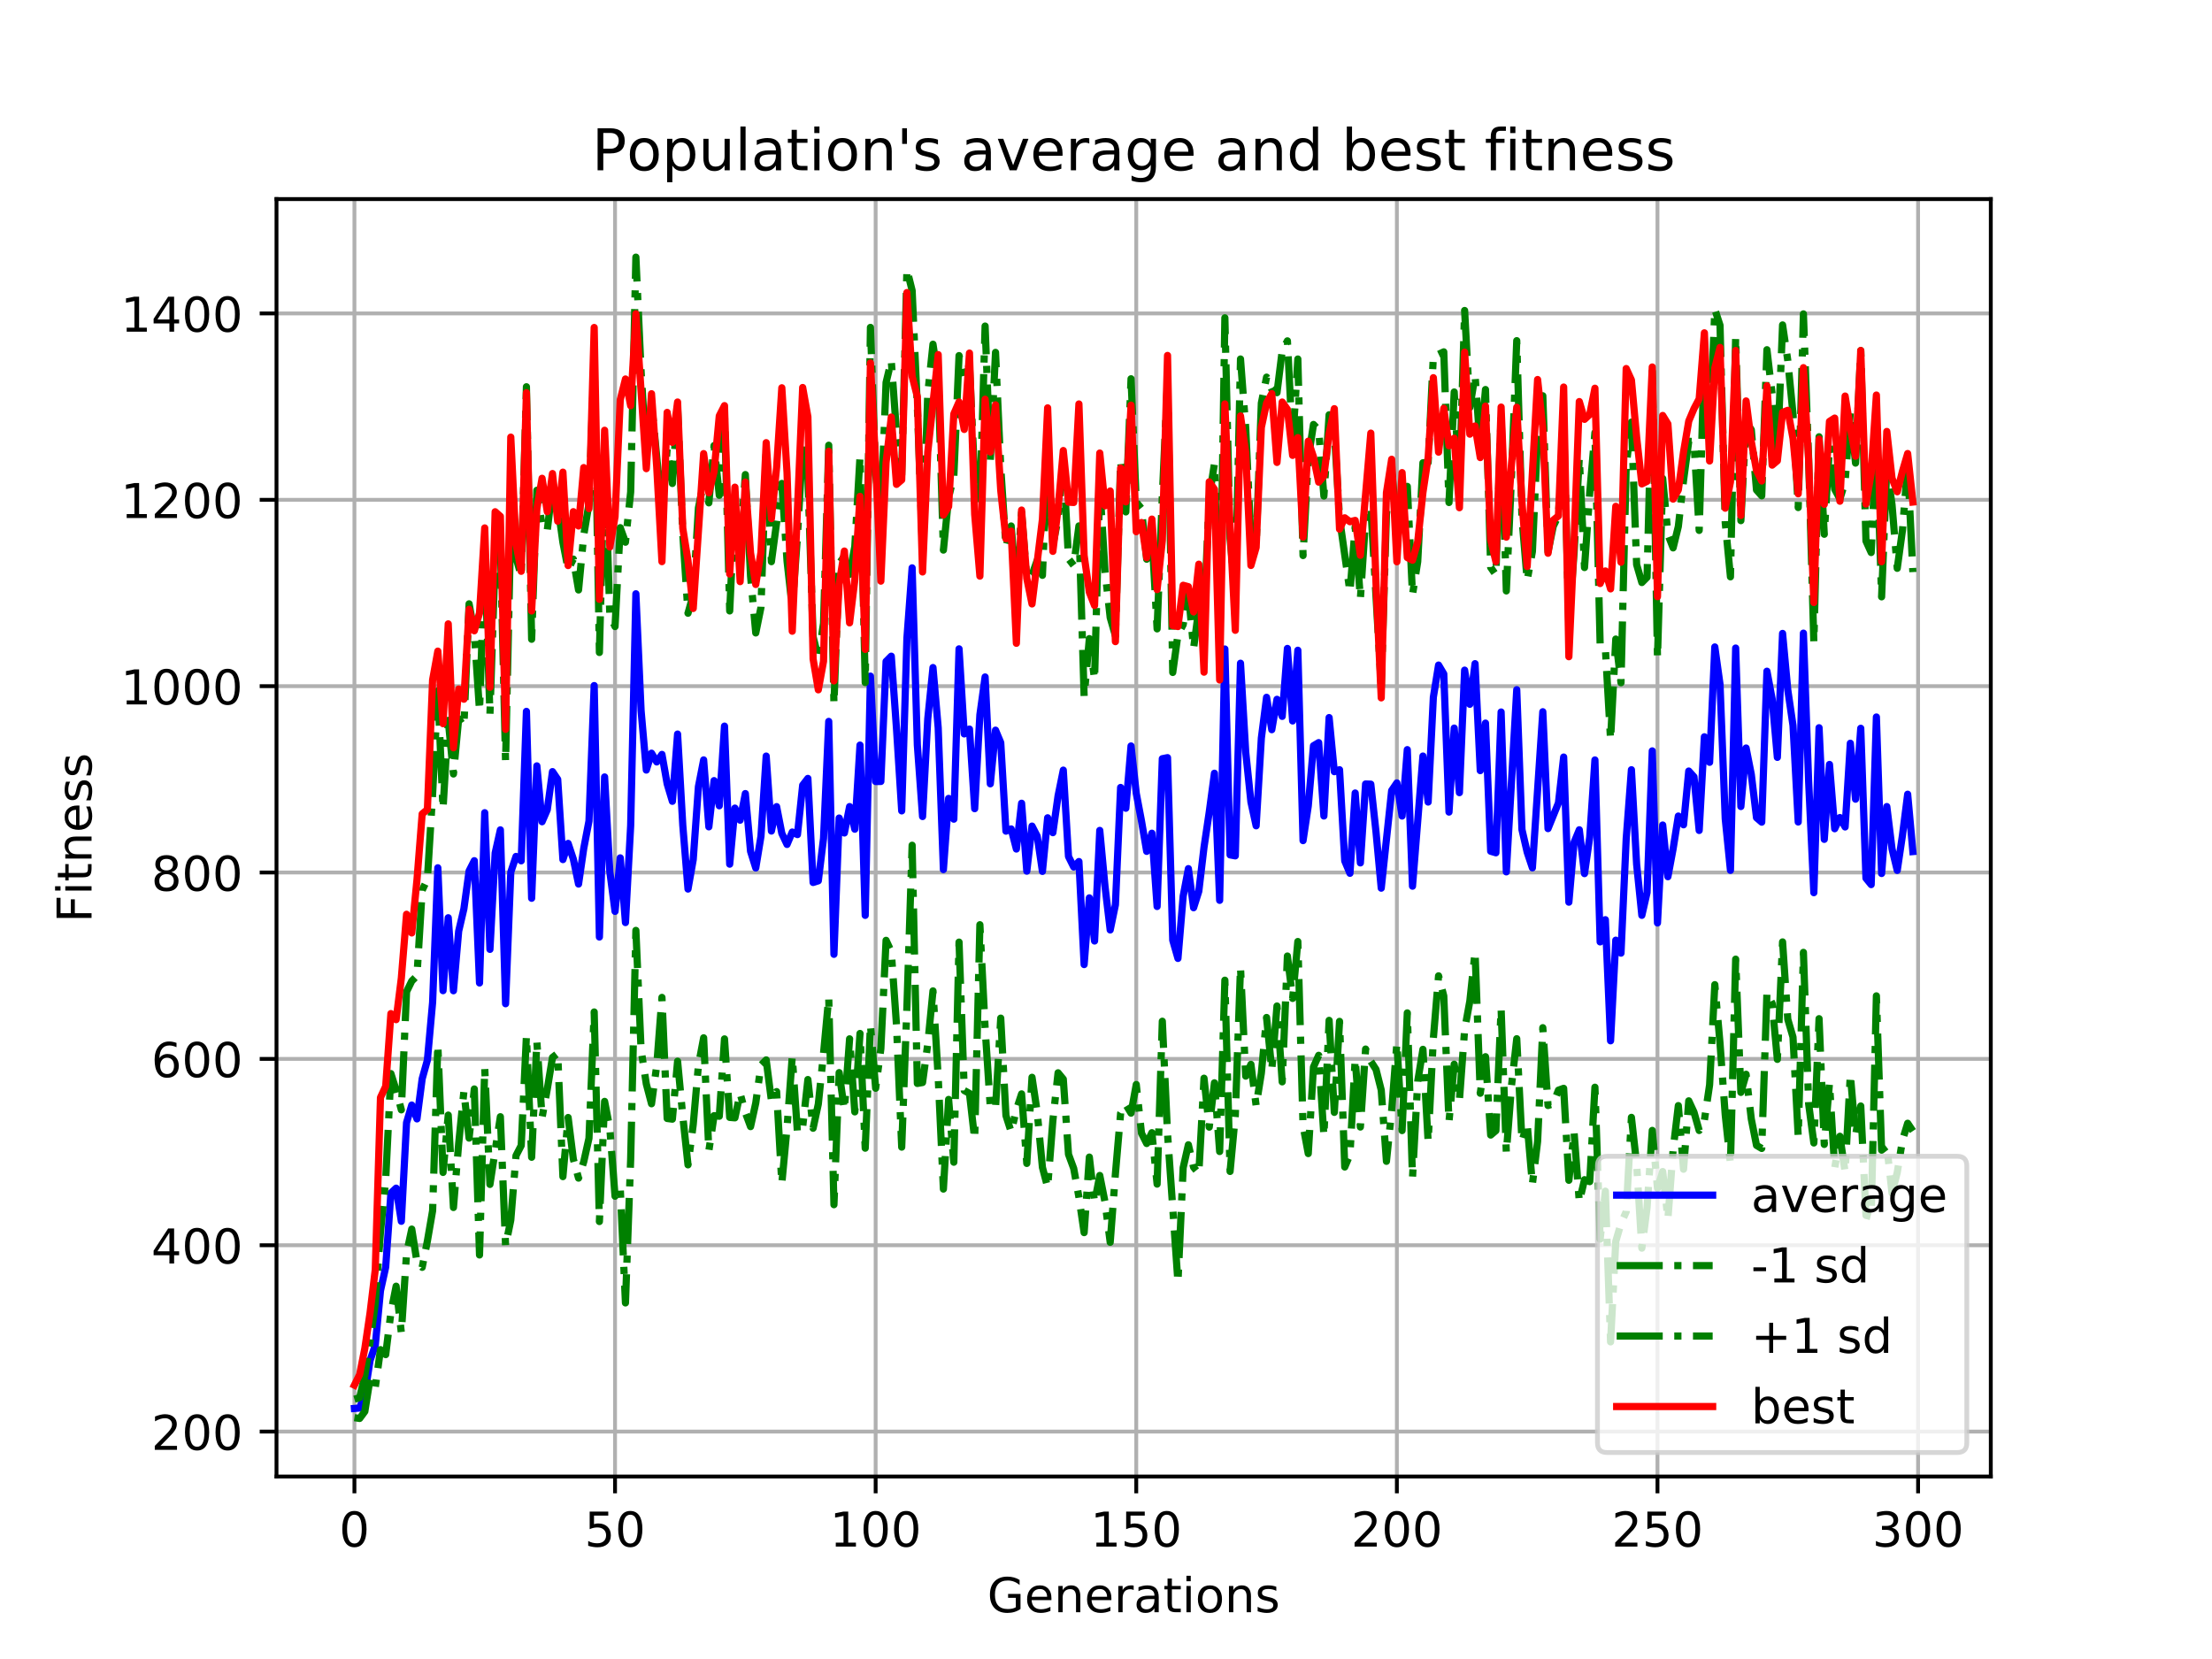 <?xml version="1.0" encoding="utf-8" standalone="no"?>
<!DOCTYPE svg PUBLIC "-//W3C//DTD SVG 1.1//EN"
  "http://www.w3.org/Graphics/SVG/1.1/DTD/svg11.dtd">
<!-- Created with matplotlib (https://matplotlib.org/) -->
<svg height="345.6pt" version="1.1" viewBox="0 0 460.8 345.6" width="460.8pt" xmlns="http://www.w3.org/2000/svg" xmlns:xlink="http://www.w3.org/1999/xlink">
 <defs>
  <style type="text/css">
*{stroke-linecap:butt;stroke-linejoin:round;}
  </style>
 </defs>
 <g id="figure_1">
  <g id="patch_1">
   <path d="M 0 345.6 
L 460.8 345.6 
L 460.8 0 
L 0 0 
z
" style="fill:#ffffff;"/>
  </g>
  <g id="axes_1">
   <g id="patch_2">
    <path d="M 57.6 307.584 
L 414.72 307.584 
L 414.72 41.472 
L 57.6 41.472 
z
" style="fill:#ffffff;"/>
   </g>
   <g id="matplotlib.axis_1">
    <g id="xtick_1">
     <g id="line2d_1">
      <path clip-path="url(#p5e07070b74)" d="M 73.833 307.584 
L 73.833 41.472 
" style="fill:none;stroke:#b0b0b0;stroke-linecap:square;stroke-width:0.8;"/>
     </g>
     <g id="line2d_2">
      <defs>
       <path d="M 0 0 
L 0 3.5 
" id="mab931403ab" style="stroke:#000000;stroke-width:0.8;"/>
      </defs>
      <g>
       <use style="stroke:#000000;stroke-width:0.8;" x="73.833" xlink:href="#mab931403ab" y="307.584"/>
      </g>
     </g>
     <g id="text_1">
      <!-- 0 -->
      <defs>
       <path d="M 31.781 66.406 
Q 24.172 66.406 20.328 58.906 
Q 16.5 51.422 16.5 36.375 
Q 16.5 21.391 20.328 13.891 
Q 24.172 6.391 31.781 6.391 
Q 39.453 6.391 43.281 13.891 
Q 47.125 21.391 47.125 36.375 
Q 47.125 51.422 43.281 58.906 
Q 39.453 66.406 31.781 66.406 
z
M 31.781 74.219 
Q 44.047 74.219 50.516 64.516 
Q 56.984 54.828 56.984 36.375 
Q 56.984 17.969 50.516 8.266 
Q 44.047 -1.422 31.781 -1.422 
Q 19.531 -1.422 13.062 8.266 
Q 6.594 17.969 6.594 36.375 
Q 6.594 54.828 13.062 64.516 
Q 19.531 74.219 31.781 74.219 
z
" id="DejaVuSans-48"/>
      </defs>
      <g transform="translate(70.651 322.182)scale(0.1 -0.1)">
       <use xlink:href="#DejaVuSans-48"/>
      </g>
     </g>
    </g>
    <g id="xtick_2">
     <g id="line2d_3">
      <path clip-path="url(#p5e07070b74)" d="M 128.123 307.584 
L 128.123 41.472 
" style="fill:none;stroke:#b0b0b0;stroke-linecap:square;stroke-width:0.8;"/>
     </g>
     <g id="line2d_4">
      <g>
       <use style="stroke:#000000;stroke-width:0.8;" x="128.123" xlink:href="#mab931403ab" y="307.584"/>
      </g>
     </g>
     <g id="text_2">
      <!-- 50 -->
      <defs>
       <path d="M 10.797 72.906 
L 49.516 72.906 
L 49.516 64.594 
L 19.828 64.594 
L 19.828 46.734 
Q 21.969 47.469 24.109 47.828 
Q 26.266 48.188 28.422 48.188 
Q 40.625 48.188 47.75 41.5 
Q 54.891 34.812 54.891 23.391 
Q 54.891 11.625 47.562 5.094 
Q 40.234 -1.422 26.906 -1.422 
Q 22.312 -1.422 17.547 -0.641 
Q 12.797 0.141 7.719 1.703 
L 7.719 11.625 
Q 12.109 9.234 16.797 8.062 
Q 21.484 6.891 26.703 6.891 
Q 35.156 6.891 40.078 11.328 
Q 45.016 15.766 45.016 23.391 
Q 45.016 31 40.078 35.438 
Q 35.156 39.891 26.703 39.891 
Q 22.75 39.891 18.812 39.016 
Q 14.891 38.141 10.797 36.281 
z
" id="DejaVuSans-53"/>
      </defs>
      <g transform="translate(121.76 322.182)scale(0.1 -0.1)">
       <use xlink:href="#DejaVuSans-53"/>
       <use x="63.623" xlink:href="#DejaVuSans-48"/>
      </g>
     </g>
    </g>
    <g id="xtick_3">
     <g id="line2d_5">
      <path clip-path="url(#p5e07070b74)" d="M 182.413 307.584 
L 182.413 41.472 
" style="fill:none;stroke:#b0b0b0;stroke-linecap:square;stroke-width:0.8;"/>
     </g>
     <g id="line2d_6">
      <g>
       <use style="stroke:#000000;stroke-width:0.8;" x="182.413" xlink:href="#mab931403ab" y="307.584"/>
      </g>
     </g>
     <g id="text_3">
      <!-- 100 -->
      <defs>
       <path d="M 12.406 8.297 
L 28.516 8.297 
L 28.516 63.922 
L 10.984 60.406 
L 10.984 69.391 
L 28.422 72.906 
L 38.281 72.906 
L 38.281 8.297 
L 54.391 8.297 
L 54.391 0 
L 12.406 0 
z
" id="DejaVuSans-49"/>
      </defs>
      <g transform="translate(172.869 322.182)scale(0.1 -0.1)">
       <use xlink:href="#DejaVuSans-49"/>
       <use x="63.623" xlink:href="#DejaVuSans-48"/>
       <use x="127.246" xlink:href="#DejaVuSans-48"/>
      </g>
     </g>
    </g>
    <g id="xtick_4">
     <g id="line2d_7">
      <path clip-path="url(#p5e07070b74)" d="M 236.703 307.584 
L 236.703 41.472 
" style="fill:none;stroke:#b0b0b0;stroke-linecap:square;stroke-width:0.8;"/>
     </g>
     <g id="line2d_8">
      <g>
       <use style="stroke:#000000;stroke-width:0.8;" x="236.703" xlink:href="#mab931403ab" y="307.584"/>
      </g>
     </g>
     <g id="text_4">
      <!-- 150 -->
      <g transform="translate(227.159 322.182)scale(0.1 -0.1)">
       <use xlink:href="#DejaVuSans-49"/>
       <use x="63.623" xlink:href="#DejaVuSans-53"/>
       <use x="127.246" xlink:href="#DejaVuSans-48"/>
      </g>
     </g>
    </g>
    <g id="xtick_5">
     <g id="line2d_9">
      <path clip-path="url(#p5e07070b74)" d="M 290.993 307.584 
L 290.993 41.472 
" style="fill:none;stroke:#b0b0b0;stroke-linecap:square;stroke-width:0.8;"/>
     </g>
     <g id="line2d_10">
      <g>
       <use style="stroke:#000000;stroke-width:0.8;" x="290.993" xlink:href="#mab931403ab" y="307.584"/>
      </g>
     </g>
     <g id="text_5">
      <!-- 200 -->
      <defs>
       <path d="M 19.188 8.297 
L 53.609 8.297 
L 53.609 0 
L 7.328 0 
L 7.328 8.297 
Q 12.938 14.109 22.625 23.891 
Q 32.328 33.688 34.812 36.531 
Q 39.547 41.844 41.422 45.531 
Q 43.312 49.219 43.312 52.781 
Q 43.312 58.594 39.234 62.25 
Q 35.156 65.922 28.609 65.922 
Q 23.969 65.922 18.812 64.312 
Q 13.672 62.703 7.812 59.422 
L 7.812 69.391 
Q 13.766 71.781 18.938 73 
Q 24.125 74.219 28.422 74.219 
Q 39.75 74.219 46.484 68.547 
Q 53.219 62.891 53.219 53.422 
Q 53.219 48.922 51.531 44.891 
Q 49.859 40.875 45.406 35.406 
Q 44.188 33.984 37.641 27.219 
Q 31.109 20.453 19.188 8.297 
z
" id="DejaVuSans-50"/>
      </defs>
      <g transform="translate(281.449 322.182)scale(0.1 -0.1)">
       <use xlink:href="#DejaVuSans-50"/>
       <use x="63.623" xlink:href="#DejaVuSans-48"/>
       <use x="127.246" xlink:href="#DejaVuSans-48"/>
      </g>
     </g>
    </g>
    <g id="xtick_6">
     <g id="line2d_11">
      <path clip-path="url(#p5e07070b74)" d="M 345.283 307.584 
L 345.283 41.472 
" style="fill:none;stroke:#b0b0b0;stroke-linecap:square;stroke-width:0.8;"/>
     </g>
     <g id="line2d_12">
      <g>
       <use style="stroke:#000000;stroke-width:0.8;" x="345.283" xlink:href="#mab931403ab" y="307.584"/>
      </g>
     </g>
     <g id="text_6">
      <!-- 250 -->
      <g transform="translate(335.739 322.182)scale(0.1 -0.1)">
       <use xlink:href="#DejaVuSans-50"/>
       <use x="63.623" xlink:href="#DejaVuSans-53"/>
       <use x="127.246" xlink:href="#DejaVuSans-48"/>
      </g>
     </g>
    </g>
    <g id="xtick_7">
     <g id="line2d_13">
      <path clip-path="url(#p5e07070b74)" d="M 399.573 307.584 
L 399.573 41.472 
" style="fill:none;stroke:#b0b0b0;stroke-linecap:square;stroke-width:0.8;"/>
     </g>
     <g id="line2d_14">
      <g>
       <use style="stroke:#000000;stroke-width:0.8;" x="399.573" xlink:href="#mab931403ab" y="307.584"/>
      </g>
     </g>
     <g id="text_7">
      <!-- 300 -->
      <defs>
       <path d="M 40.578 39.312 
Q 47.656 37.797 51.625 33 
Q 55.609 28.219 55.609 21.188 
Q 55.609 10.406 48.188 4.484 
Q 40.766 -1.422 27.094 -1.422 
Q 22.516 -1.422 17.656 -0.516 
Q 12.797 0.391 7.625 2.203 
L 7.625 11.719 
Q 11.719 9.328 16.594 8.109 
Q 21.484 6.891 26.812 6.891 
Q 36.078 6.891 40.938 10.547 
Q 45.797 14.203 45.797 21.188 
Q 45.797 27.641 41.281 31.266 
Q 36.766 34.906 28.719 34.906 
L 20.219 34.906 
L 20.219 43.016 
L 29.109 43.016 
Q 36.375 43.016 40.234 45.922 
Q 44.094 48.828 44.094 54.297 
Q 44.094 59.906 40.109 62.906 
Q 36.141 65.922 28.719 65.922 
Q 24.656 65.922 20.016 65.031 
Q 15.375 64.156 9.812 62.312 
L 9.812 71.094 
Q 15.438 72.656 20.344 73.438 
Q 25.25 74.219 29.594 74.219 
Q 40.828 74.219 47.359 69.109 
Q 53.906 64.016 53.906 55.328 
Q 53.906 49.266 50.438 45.094 
Q 46.969 40.922 40.578 39.312 
z
" id="DejaVuSans-51"/>
      </defs>
      <g transform="translate(390.029 322.182)scale(0.1 -0.1)">
       <use xlink:href="#DejaVuSans-51"/>
       <use x="63.623" xlink:href="#DejaVuSans-48"/>
       <use x="127.246" xlink:href="#DejaVuSans-48"/>
      </g>
     </g>
    </g>
    <g id="text_8">
     <!-- Generations -->
     <defs>
      <path d="M 59.516 10.406 
L 59.516 29.984 
L 43.406 29.984 
L 43.406 38.094 
L 69.281 38.094 
L 69.281 6.781 
Q 63.578 2.734 56.688 0.656 
Q 49.812 -1.422 42 -1.422 
Q 24.906 -1.422 15.25 8.562 
Q 5.609 18.562 5.609 36.375 
Q 5.609 54.25 15.25 64.234 
Q 24.906 74.219 42 74.219 
Q 49.125 74.219 55.547 72.453 
Q 61.969 70.703 67.391 67.281 
L 67.391 56.781 
Q 61.922 61.422 55.766 63.766 
Q 49.609 66.109 42.828 66.109 
Q 29.438 66.109 22.719 58.641 
Q 16.016 51.172 16.016 36.375 
Q 16.016 21.625 22.719 14.156 
Q 29.438 6.688 42.828 6.688 
Q 48.047 6.688 52.141 7.594 
Q 56.25 8.5 59.516 10.406 
z
" id="DejaVuSans-71"/>
      <path d="M 56.203 29.594 
L 56.203 25.203 
L 14.891 25.203 
Q 15.484 15.922 20.484 11.062 
Q 25.484 6.203 34.422 6.203 
Q 39.594 6.203 44.453 7.469 
Q 49.312 8.734 54.109 11.281 
L 54.109 2.781 
Q 49.266 0.734 44.188 -0.344 
Q 39.109 -1.422 33.891 -1.422 
Q 20.797 -1.422 13.156 6.188 
Q 5.516 13.812 5.516 26.812 
Q 5.516 40.234 12.766 48.109 
Q 20.016 56 32.328 56 
Q 43.359 56 49.781 48.891 
Q 56.203 41.797 56.203 29.594 
z
M 47.219 32.234 
Q 47.125 39.594 43.094 43.984 
Q 39.062 48.391 32.422 48.391 
Q 24.906 48.391 20.391 44.141 
Q 15.875 39.891 15.188 32.172 
z
" id="DejaVuSans-101"/>
      <path d="M 54.891 33.016 
L 54.891 0 
L 45.906 0 
L 45.906 32.719 
Q 45.906 40.484 42.875 44.328 
Q 39.844 48.188 33.797 48.188 
Q 26.516 48.188 22.312 43.547 
Q 18.109 38.922 18.109 30.906 
L 18.109 0 
L 9.078 0 
L 9.078 54.688 
L 18.109 54.688 
L 18.109 46.188 
Q 21.344 51.125 25.703 53.562 
Q 30.078 56 35.797 56 
Q 45.219 56 50.047 50.172 
Q 54.891 44.344 54.891 33.016 
z
" id="DejaVuSans-110"/>
      <path d="M 41.109 46.297 
Q 39.594 47.172 37.812 47.578 
Q 36.031 48 33.891 48 
Q 26.266 48 22.188 43.047 
Q 18.109 38.094 18.109 28.812 
L 18.109 0 
L 9.078 0 
L 9.078 54.688 
L 18.109 54.688 
L 18.109 46.188 
Q 20.953 51.172 25.484 53.578 
Q 30.031 56 36.531 56 
Q 37.453 56 38.578 55.875 
Q 39.703 55.766 41.062 55.516 
z
" id="DejaVuSans-114"/>
      <path d="M 34.281 27.484 
Q 23.391 27.484 19.188 25 
Q 14.984 22.516 14.984 16.5 
Q 14.984 11.719 18.141 8.906 
Q 21.297 6.109 26.703 6.109 
Q 34.188 6.109 38.703 11.406 
Q 43.219 16.703 43.219 25.484 
L 43.219 27.484 
z
M 52.203 31.203 
L 52.203 0 
L 43.219 0 
L 43.219 8.297 
Q 40.141 3.328 35.547 0.953 
Q 30.953 -1.422 24.312 -1.422 
Q 15.922 -1.422 10.953 3.297 
Q 6 8.016 6 15.922 
Q 6 25.141 12.172 29.828 
Q 18.359 34.516 30.609 34.516 
L 43.219 34.516 
L 43.219 35.406 
Q 43.219 41.609 39.141 45 
Q 35.062 48.391 27.688 48.391 
Q 23 48.391 18.547 47.266 
Q 14.109 46.141 10.016 43.891 
L 10.016 52.203 
Q 14.938 54.109 19.578 55.047 
Q 24.219 56 28.609 56 
Q 40.484 56 46.344 49.844 
Q 52.203 43.703 52.203 31.203 
z
" id="DejaVuSans-97"/>
      <path d="M 18.312 70.219 
L 18.312 54.688 
L 36.812 54.688 
L 36.812 47.703 
L 18.312 47.703 
L 18.312 18.016 
Q 18.312 11.328 20.141 9.422 
Q 21.969 7.516 27.594 7.516 
L 36.812 7.516 
L 36.812 0 
L 27.594 0 
Q 17.188 0 13.234 3.875 
Q 9.281 7.766 9.281 18.016 
L 9.281 47.703 
L 2.688 47.703 
L 2.688 54.688 
L 9.281 54.688 
L 9.281 70.219 
z
" id="DejaVuSans-116"/>
      <path d="M 9.422 54.688 
L 18.406 54.688 
L 18.406 0 
L 9.422 0 
z
M 9.422 75.984 
L 18.406 75.984 
L 18.406 64.594 
L 9.422 64.594 
z
" id="DejaVuSans-105"/>
      <path d="M 30.609 48.391 
Q 23.391 48.391 19.188 42.75 
Q 14.984 37.109 14.984 27.297 
Q 14.984 17.484 19.156 11.844 
Q 23.344 6.203 30.609 6.203 
Q 37.797 6.203 41.984 11.859 
Q 46.188 17.531 46.188 27.297 
Q 46.188 37.016 41.984 42.703 
Q 37.797 48.391 30.609 48.391 
z
M 30.609 56 
Q 42.328 56 49.016 48.375 
Q 55.719 40.766 55.719 27.297 
Q 55.719 13.875 49.016 6.219 
Q 42.328 -1.422 30.609 -1.422 
Q 18.844 -1.422 12.172 6.219 
Q 5.516 13.875 5.516 27.297 
Q 5.516 40.766 12.172 48.375 
Q 18.844 56 30.609 56 
z
" id="DejaVuSans-111"/>
      <path d="M 44.281 53.078 
L 44.281 44.578 
Q 40.484 46.531 36.375 47.5 
Q 32.281 48.484 27.875 48.484 
Q 21.188 48.484 17.844 46.438 
Q 14.5 44.391 14.5 40.281 
Q 14.5 37.156 16.891 35.375 
Q 19.281 33.594 26.516 31.984 
L 29.594 31.297 
Q 39.156 29.25 43.188 25.516 
Q 47.219 21.781 47.219 15.094 
Q 47.219 7.469 41.188 3.016 
Q 35.156 -1.422 24.609 -1.422 
Q 20.219 -1.422 15.453 -0.562 
Q 10.688 0.297 5.422 2 
L 5.422 11.281 
Q 10.406 8.688 15.234 7.391 
Q 20.062 6.109 24.812 6.109 
Q 31.156 6.109 34.562 8.281 
Q 37.984 10.453 37.984 14.406 
Q 37.984 18.062 35.516 20.016 
Q 33.062 21.969 24.703 23.781 
L 21.578 24.516 
Q 13.234 26.266 9.516 29.906 
Q 5.812 33.547 5.812 39.891 
Q 5.812 47.609 11.281 51.797 
Q 16.75 56 26.812 56 
Q 31.781 56 36.172 55.266 
Q 40.578 54.547 44.281 53.078 
z
" id="DejaVuSans-115"/>
     </defs>
     <g transform="translate(205.662 335.861)scale(0.1 -0.1)">
      <use xlink:href="#DejaVuSans-71"/>
      <use x="77.49" xlink:href="#DejaVuSans-101"/>
      <use x="139.014" xlink:href="#DejaVuSans-110"/>
      <use x="202.393" xlink:href="#DejaVuSans-101"/>
      <use x="263.916" xlink:href="#DejaVuSans-114"/>
      <use x="305.029" xlink:href="#DejaVuSans-97"/>
      <use x="366.309" xlink:href="#DejaVuSans-116"/>
      <use x="405.518" xlink:href="#DejaVuSans-105"/>
      <use x="433.301" xlink:href="#DejaVuSans-111"/>
      <use x="494.482" xlink:href="#DejaVuSans-110"/>
      <use x="557.861" xlink:href="#DejaVuSans-115"/>
     </g>
    </g>
   </g>
   <g id="matplotlib.axis_2">
    <g id="ytick_1">
     <g id="line2d_15">
      <path clip-path="url(#p5e07070b74)" d="M 57.6 298.228 
L 414.72 298.228 
" style="fill:none;stroke:#b0b0b0;stroke-linecap:square;stroke-width:0.8;"/>
     </g>
     <g id="line2d_16">
      <defs>
       <path d="M 0 0 
L -3.5 0 
" id="m9b8dad099f" style="stroke:#000000;stroke-width:0.8;"/>
      </defs>
      <g>
       <use style="stroke:#000000;stroke-width:0.8;" x="57.6" xlink:href="#m9b8dad099f" y="298.228"/>
      </g>
     </g>
     <g id="text_9">
      <!-- 200 -->
      <g transform="translate(31.512 302.027)scale(0.1 -0.1)">
       <use xlink:href="#DejaVuSans-50"/>
       <use x="63.623" xlink:href="#DejaVuSans-48"/>
       <use x="127.246" xlink:href="#DejaVuSans-48"/>
      </g>
     </g>
    </g>
    <g id="ytick_2">
     <g id="line2d_17">
      <path clip-path="url(#p5e07070b74)" d="M 57.6 259.406 
L 414.72 259.406 
" style="fill:none;stroke:#b0b0b0;stroke-linecap:square;stroke-width:0.8;"/>
     </g>
     <g id="line2d_18">
      <g>
       <use style="stroke:#000000;stroke-width:0.8;" x="57.6" xlink:href="#m9b8dad099f" y="259.406"/>
      </g>
     </g>
     <g id="text_10">
      <!-- 400 -->
      <defs>
       <path d="M 37.797 64.312 
L 12.891 25.391 
L 37.797 25.391 
z
M 35.203 72.906 
L 47.609 72.906 
L 47.609 25.391 
L 58.016 25.391 
L 58.016 17.188 
L 47.609 17.188 
L 47.609 0 
L 37.797 0 
L 37.797 17.188 
L 4.891 17.188 
L 4.891 26.703 
z
" id="DejaVuSans-52"/>
      </defs>
      <g transform="translate(31.512 263.205)scale(0.1 -0.1)">
       <use xlink:href="#DejaVuSans-52"/>
       <use x="63.623" xlink:href="#DejaVuSans-48"/>
       <use x="127.246" xlink:href="#DejaVuSans-48"/>
      </g>
     </g>
    </g>
    <g id="ytick_3">
     <g id="line2d_19">
      <path clip-path="url(#p5e07070b74)" d="M 57.6 220.584 
L 414.72 220.584 
" style="fill:none;stroke:#b0b0b0;stroke-linecap:square;stroke-width:0.8;"/>
     </g>
     <g id="line2d_20">
      <g>
       <use style="stroke:#000000;stroke-width:0.8;" x="57.6" xlink:href="#m9b8dad099f" y="220.584"/>
      </g>
     </g>
     <g id="text_11">
      <!-- 600 -->
      <defs>
       <path d="M 33.016 40.375 
Q 26.375 40.375 22.484 35.828 
Q 18.609 31.297 18.609 23.391 
Q 18.609 15.531 22.484 10.953 
Q 26.375 6.391 33.016 6.391 
Q 39.656 6.391 43.531 10.953 
Q 47.406 15.531 47.406 23.391 
Q 47.406 31.297 43.531 35.828 
Q 39.656 40.375 33.016 40.375 
z
M 52.594 71.297 
L 52.594 62.312 
Q 48.875 64.062 45.094 64.984 
Q 41.312 65.922 37.594 65.922 
Q 27.828 65.922 22.672 59.328 
Q 17.531 52.734 16.797 39.406 
Q 19.672 43.656 24.016 45.922 
Q 28.375 48.188 33.594 48.188 
Q 44.578 48.188 50.953 41.516 
Q 57.328 34.859 57.328 23.391 
Q 57.328 12.156 50.688 5.359 
Q 44.047 -1.422 33.016 -1.422 
Q 20.359 -1.422 13.672 8.266 
Q 6.984 17.969 6.984 36.375 
Q 6.984 53.656 15.188 63.938 
Q 23.391 74.219 37.203 74.219 
Q 40.922 74.219 44.703 73.484 
Q 48.484 72.75 52.594 71.297 
z
" id="DejaVuSans-54"/>
      </defs>
      <g transform="translate(31.512 224.383)scale(0.1 -0.1)">
       <use xlink:href="#DejaVuSans-54"/>
       <use x="63.623" xlink:href="#DejaVuSans-48"/>
       <use x="127.246" xlink:href="#DejaVuSans-48"/>
      </g>
     </g>
    </g>
    <g id="ytick_4">
     <g id="line2d_21">
      <path clip-path="url(#p5e07070b74)" d="M 57.6 181.762 
L 414.72 181.762 
" style="fill:none;stroke:#b0b0b0;stroke-linecap:square;stroke-width:0.8;"/>
     </g>
     <g id="line2d_22">
      <g>
       <use style="stroke:#000000;stroke-width:0.8;" x="57.6" xlink:href="#m9b8dad099f" y="181.762"/>
      </g>
     </g>
     <g id="text_12">
      <!-- 800 -->
      <defs>
       <path d="M 31.781 34.625 
Q 24.75 34.625 20.719 30.859 
Q 16.703 27.094 16.703 20.516 
Q 16.703 13.922 20.719 10.156 
Q 24.75 6.391 31.781 6.391 
Q 38.812 6.391 42.859 10.172 
Q 46.922 13.969 46.922 20.516 
Q 46.922 27.094 42.891 30.859 
Q 38.875 34.625 31.781 34.625 
z
M 21.922 38.812 
Q 15.578 40.375 12.031 44.719 
Q 8.5 49.078 8.5 55.328 
Q 8.5 64.062 14.719 69.141 
Q 20.953 74.219 31.781 74.219 
Q 42.672 74.219 48.875 69.141 
Q 55.078 64.062 55.078 55.328 
Q 55.078 49.078 51.531 44.719 
Q 48 40.375 41.703 38.812 
Q 48.828 37.156 52.797 32.312 
Q 56.781 27.484 56.781 20.516 
Q 56.781 9.906 50.312 4.234 
Q 43.844 -1.422 31.781 -1.422 
Q 19.734 -1.422 13.25 4.234 
Q 6.781 9.906 6.781 20.516 
Q 6.781 27.484 10.781 32.312 
Q 14.797 37.156 21.922 38.812 
z
M 18.312 54.391 
Q 18.312 48.734 21.844 45.562 
Q 25.391 42.391 31.781 42.391 
Q 38.141 42.391 41.719 45.562 
Q 45.312 48.734 45.312 54.391 
Q 45.312 60.062 41.719 63.234 
Q 38.141 66.406 31.781 66.406 
Q 25.391 66.406 21.844 63.234 
Q 18.312 60.062 18.312 54.391 
z
" id="DejaVuSans-56"/>
      </defs>
      <g transform="translate(31.512 185.561)scale(0.1 -0.1)">
       <use xlink:href="#DejaVuSans-56"/>
       <use x="63.623" xlink:href="#DejaVuSans-48"/>
       <use x="127.246" xlink:href="#DejaVuSans-48"/>
      </g>
     </g>
    </g>
    <g id="ytick_5">
     <g id="line2d_23">
      <path clip-path="url(#p5e07070b74)" d="M 57.6 142.94 
L 414.72 142.94 
" style="fill:none;stroke:#b0b0b0;stroke-linecap:square;stroke-width:0.8;"/>
     </g>
     <g id="line2d_24">
      <g>
       <use style="stroke:#000000;stroke-width:0.8;" x="57.6" xlink:href="#m9b8dad099f" y="142.94"/>
      </g>
     </g>
     <g id="text_13">
      <!-- 1000 -->
      <g transform="translate(25.15 146.739)scale(0.1 -0.1)">
       <use xlink:href="#DejaVuSans-49"/>
       <use x="63.623" xlink:href="#DejaVuSans-48"/>
       <use x="127.246" xlink:href="#DejaVuSans-48"/>
       <use x="190.869" xlink:href="#DejaVuSans-48"/>
      </g>
     </g>
    </g>
    <g id="ytick_6">
     <g id="line2d_25">
      <path clip-path="url(#p5e07070b74)" d="M 57.6 104.118 
L 414.72 104.118 
" style="fill:none;stroke:#b0b0b0;stroke-linecap:square;stroke-width:0.8;"/>
     </g>
     <g id="line2d_26">
      <g>
       <use style="stroke:#000000;stroke-width:0.8;" x="57.6" xlink:href="#m9b8dad099f" y="104.118"/>
      </g>
     </g>
     <g id="text_14">
      <!-- 1200 -->
      <g transform="translate(25.15 107.917)scale(0.1 -0.1)">
       <use xlink:href="#DejaVuSans-49"/>
       <use x="63.623" xlink:href="#DejaVuSans-50"/>
       <use x="127.246" xlink:href="#DejaVuSans-48"/>
       <use x="190.869" xlink:href="#DejaVuSans-48"/>
      </g>
     </g>
    </g>
    <g id="ytick_7">
     <g id="line2d_27">
      <path clip-path="url(#p5e07070b74)" d="M 57.6 65.296 
L 414.72 65.296 
" style="fill:none;stroke:#b0b0b0;stroke-linecap:square;stroke-width:0.8;"/>
     </g>
     <g id="line2d_28">
      <g>
       <use style="stroke:#000000;stroke-width:0.8;" x="57.6" xlink:href="#m9b8dad099f" y="65.296"/>
      </g>
     </g>
     <g id="text_15">
      <!-- 1400 -->
      <g transform="translate(25.15 69.095)scale(0.1 -0.1)">
       <use xlink:href="#DejaVuSans-49"/>
       <use x="63.623" xlink:href="#DejaVuSans-52"/>
       <use x="127.246" xlink:href="#DejaVuSans-48"/>
       <use x="190.869" xlink:href="#DejaVuSans-48"/>
      </g>
     </g>
    </g>
    <g id="text_16">
     <!-- Fitness -->
     <defs>
      <path d="M 9.812 72.906 
L 51.703 72.906 
L 51.703 64.594 
L 19.672 64.594 
L 19.672 43.109 
L 48.578 43.109 
L 48.578 34.812 
L 19.672 34.812 
L 19.672 0 
L 9.812 0 
z
" id="DejaVuSans-70"/>
     </defs>
     <g transform="translate(19.07 192.202)rotate(-90)scale(0.1 -0.1)">
      <use xlink:href="#DejaVuSans-70"/>
      <use x="57.41" xlink:href="#DejaVuSans-105"/>
      <use x="85.193" xlink:href="#DejaVuSans-116"/>
      <use x="124.402" xlink:href="#DejaVuSans-110"/>
      <use x="187.781" xlink:href="#DejaVuSans-101"/>
      <use x="249.305" xlink:href="#DejaVuSans-115"/>
      <use x="301.404" xlink:href="#DejaVuSans-115"/>
     </g>
    </g>
   </g>
   <g id="line2d_29">
    <path clip-path="url(#p5e07070b74)" d="M 73.833 293.406 
L 74.919 293.321 
L 76.004 290.29 
L 77.09 283.416 
L 78.176 280.262 
L 79.262 268.887 
L 80.348 263.964 
L 81.433 248.538 
L 82.519 247.518 
L 83.605 254.417 
L 84.691 233.866 
L 85.777 230.205 
L 86.862 233.084 
L 87.948 224.727 
L 89.034 220.834 
L 90.12 208.801 
L 91.206 180.776 
L 92.291 206.373 
L 93.377 191.183 
L 94.463 206.39 
L 95.549 193.99 
L 96.635 189.337 
L 97.72 181.438 
L 98.806 179.297 
L 99.892 204.771 
L 100.978 169.305 
L 102.064 197.769 
L 103.149 177.696 
L 104.235 172.877 
L 105.321 209.097 
L 106.407 181.672 
L 107.493 178.411 
L 108.578 179.326 
L 109.664 148.194 
L 110.75 187.124 
L 111.836 159.546 
L 112.922 171.183 
L 114.007 168.682 
L 115.093 160.742 
L 116.179 162.354 
L 117.265 179.064 
L 118.351 175.696 
L 119.436 178.967 
L 120.522 184.163 
L 121.608 176.72 
L 122.694 171.035 
L 123.78 142.816 
L 124.865 195.196 
L 125.951 161.853 
L 127.037 181.579 
L 128.123 189.858 
L 129.209 178.71 
L 130.294 192.186 
L 131.38 171.978 
L 132.466 123.694 
L 133.552 148.059 
L 134.638 160.417 
L 135.723 156.9 
L 136.809 158.724 
L 137.895 157.158 
L 138.981 163.292 
L 140.067 166.926 
L 141.152 152.92 
L 142.238 171.936 
L 143.324 185.203 
L 144.41 179.075 
L 145.496 163.861 
L 146.581 158.303 
L 147.667 172.245 
L 148.753 162.62 
L 149.839 167.856 
L 150.925 151.265 
L 152.01 180.019 
L 153.096 168.344 
L 154.182 170.857 
L 155.268 165.316 
L 156.354 177.343 
L 157.439 180.813 
L 158.525 174.198 
L 159.611 157.508 
L 160.697 173.122 
L 161.783 168.038 
L 162.868 173.61 
L 163.954 175.911 
L 165.04 173.33 
L 166.126 173.86 
L 167.212 163.568 
L 168.297 162.161 
L 169.383 183.836 
L 170.469 183.488 
L 171.555 174.658 
L 172.641 150.281 
L 173.726 198.802 
L 174.812 170.413 
L 175.898 173.523 
L 176.984 168.027 
L 178.07 172.735 
L 179.155 155.216 
L 180.241 190.686 
L 181.327 140.848 
L 182.413 162.807 
L 183.499 162.791 
L 184.584 137.788 
L 185.67 136.697 
L 186.756 151.769 
L 187.842 168.921 
L 188.928 132.949 
L 190.013 118.299 
L 191.099 155.194 
L 192.185 170.097 
L 193.271 149.745 
L 194.357 139.065 
L 195.442 151.594 
L 196.528 181.148 
L 197.614 166.325 
L 198.7 170.648 
L 199.786 135.17 
L 200.871 152.886 
L 201.957 151.883 
L 203.043 168.463 
L 204.129 148.912 
L 205.215 141.024 
L 206.3 163.282 
L 207.386 152.108 
L 208.472 154.703 
L 209.558 173.144 
L 210.644 172.681 
L 211.729 176.868 
L 212.815 167.33 
L 213.901 181.476 
L 214.987 172.094 
L 216.073 174.206 
L 217.158 181.524 
L 218.244 170.363 
L 219.33 173.459 
L 220.416 165.783 
L 221.502 160.433 
L 222.587 178.421 
L 223.673 180.612 
L 224.759 179.474 
L 225.845 200.936 
L 226.931 187.042 
L 228.016 196.027 
L 229.102 172.991 
L 230.188 184.61 
L 231.274 193.727 
L 232.36 188.487 
L 233.445 164.044 
L 234.531 168.369 
L 235.617 155.397 
L 236.703 165.263 
L 237.789 170.997 
L 238.875 177.353 
L 239.96 173.573 
L 241.046 188.836 
L 242.132 158.054 
L 243.218 157.834 
L 244.304 195.865 
L 245.389 199.654 
L 246.475 186.692 
L 247.561 180.954 
L 248.647 189.097 
L 249.733 185.661 
L 250.818 176.495 
L 251.904 169.185 
L 252.99 161.082 
L 254.076 187.556 
L 255.162 135.2 
L 256.247 178.087 
L 257.333 178.291 
L 258.419 138.162 
L 259.505 156.66 
L 260.591 167.07 
L 261.676 172.029 
L 262.762 153.764 
L 263.848 145.264 
L 264.934 152.007 
L 266.02 145.683 
L 267.105 149.235 
L 268.191 135.083 
L 269.277 150.186 
L 270.363 135.463 
L 271.449 175.115 
L 272.534 167.911 
L 273.62 155.353 
L 274.706 154.702 
L 275.792 169.988 
L 276.878 149.485 
L 277.963 160.75 
L 279.049 160.349 
L 280.135 179.348 
L 281.221 181.926 
L 282.307 165.199 
L 283.392 179.758 
L 284.478 163.32 
L 285.564 163.356 
L 286.65 173.34 
L 287.736 185.02 
L 289.907 164.695 
L 290.993 163.097 
L 292.079 169.992 
L 293.165 156.166 
L 294.25 184.608 
L 296.422 157.5 
L 297.508 167.078 
L 298.594 145.233 
L 299.679 138.547 
L 300.765 140.387 
L 301.851 169.168 
L 302.937 151.677 
L 304.023 165.125 
L 305.108 139.604 
L 306.194 146.716 
L 307.28 138.254 
L 308.366 160.534 
L 309.452 150.638 
L 310.537 177.327 
L 311.623 177.65 
L 312.709 148.324 
L 313.795 181.623 
L 315.966 143.675 
L 317.052 172.815 
L 318.138 177.533 
L 319.224 180.788 
L 321.395 148.268 
L 322.481 172.612 
L 324.653 167.253 
L 325.739 157.709 
L 326.824 187.939 
L 327.91 175.488 
L 328.996 172.859 
L 330.082 181.99 
L 331.168 174.414 
L 332.253 158.314 
L 333.339 196.212 
L 334.425 191.592 
L 335.511 216.818 
L 336.597 195.858 
L 337.682 198.555 
L 338.768 174.729 
L 339.854 160.351 
L 340.94 180.047 
L 342.026 190.682 
L 343.111 185.927 
L 344.197 156.427 
L 345.283 192.269 
L 346.369 171.867 
L 347.455 182.634 
L 348.54 176.819 
L 349.626 169.999 
L 350.712 171.819 
L 351.798 160.625 
L 352.884 161.83 
L 353.969 172.997 
L 355.055 153.488 
L 356.141 158.802 
L 357.227 134.771 
L 358.313 142.572 
L 359.398 170.568 
L 360.484 181.309 
L 361.57 135.001 
L 362.656 168.013 
L 363.742 155.827 
L 364.827 161.321 
L 365.913 170.336 
L 366.999 171.268 
L 368.085 139.827 
L 369.171 145.609 
L 370.256 157.773 
L 371.342 131.954 
L 372.428 143.708 
L 373.514 151.133 
L 374.6 171.235 
L 375.685 131.896 
L 376.771 162.782 
L 377.857 185.961 
L 378.943 151.6 
L 380.029 174.85 
L 381.114 159.25 
L 382.2 172.637 
L 383.286 170.313 
L 384.372 172.267 
L 385.458 154.833 
L 386.543 166.48 
L 387.629 151.714 
L 388.715 182.941 
L 389.801 184.278 
L 390.887 149.364 
L 391.972 181.963 
L 393.058 168.025 
L 394.144 176.848 
L 395.23 181.32 
L 396.316 173.998 
L 397.401 165.452 
L 398.487 177.397 
L 398.487 177.397 
" style="fill:none;stroke:#0000ff;stroke-linecap:square;stroke-width:1.5;"/>
   </g>
   <g id="line2d_30">
    <path clip-path="url(#p5e07070b74)" d="M 73.833 295.329 
L 74.919 295.488 
L 76.004 294.025 
L 77.09 287.256 
L 78.176 289.017 
L 79.262 281.159 
L 80.348 282.192 
L 81.433 273.427 
L 82.519 267.939 
L 83.605 277.636 
L 84.691 261.138 
L 85.777 256.044 
L 86.862 262.881 
L 87.948 264.007 
L 89.034 258.519 
L 90.12 252.21 
L 91.206 217.637 
L 92.291 244.236 
L 93.377 232.294 
L 94.463 251.545 
L 95.549 238.253 
L 96.635 227.38 
L 97.72 237.088 
L 98.806 226.852 
L 99.892 261.436 
L 100.978 222.524 
L 102.064 246.733 
L 104.235 232.632 
L 105.321 259.501 
L 106.407 254.161 
L 107.493 240.736 
L 108.578 238.632 
L 109.664 215.818 
L 110.75 241.077 
L 111.836 216.956 
L 112.922 232.807 
L 114.007 226.875 
L 115.093 220.286 
L 116.179 219.447 
L 117.265 245.11 
L 118.351 232.796 
L 119.436 241.464 
L 120.522 245.425 
L 121.608 241.989 
L 122.694 237.121 
L 123.78 210.815 
L 124.865 254.467 
L 125.951 229.44 
L 127.037 235.055 
L 128.123 249.194 
L 129.209 247.496 
L 130.294 271.421 
L 131.38 241.48 
L 132.466 193.82 
L 133.552 218.7 
L 134.638 225.812 
L 135.723 229.936 
L 136.809 221.966 
L 137.895 207.78 
L 138.981 232.996 
L 140.067 233.139 
L 141.152 221.074 
L 142.238 232.546 
L 143.324 242.659 
L 144.41 234.272 
L 145.496 221.919 
L 146.581 216.196 
L 147.667 239.737 
L 148.753 232.413 
L 149.839 232.532 
L 150.925 216.421 
L 152.01 232.774 
L 153.096 232.867 
L 154.182 227.78 
L 155.268 231.77 
L 156.354 234.696 
L 157.439 229.772 
L 158.525 221.888 
L 159.611 220.797 
L 160.697 229.239 
L 161.783 227.402 
L 162.868 246.511 
L 163.954 234.944 
L 165.04 220.066 
L 166.126 235.98 
L 167.212 234.764 
L 168.297 224.887 
L 169.383 235.033 
L 170.469 230.006 
L 171.555 219.462 
L 172.641 207.811 
L 173.726 250.96 
L 174.812 223.446 
L 175.898 231.173 
L 176.984 216.408 
L 178.07 231.624 
L 179.155 215.291 
L 180.241 239.187 
L 181.327 213.494 
L 182.413 226.702 
L 183.499 218.475 
L 184.584 195.89 
L 185.67 198.232 
L 186.756 213.492 
L 187.842 238.968 
L 188.928 209.748 
L 190.013 176.08 
L 191.099 225.699 
L 192.185 225.507 
L 193.271 217.483 
L 194.357 206.421 
L 195.442 224.386 
L 196.528 247.704 
L 197.614 229.032 
L 198.7 242.109 
L 199.786 196.262 
L 200.871 227.179 
L 201.957 227.777 
L 203.043 237.319 
L 204.129 192.637 
L 205.215 214.12 
L 206.3 230.681 
L 207.386 230.808 
L 208.472 212.094 
L 209.558 232.388 
L 210.644 235.789 
L 211.729 231.194 
L 212.815 227.874 
L 213.901 242.361 
L 214.987 224.422 
L 216.073 231.698 
L 217.158 243.197 
L 218.244 247.333 
L 219.33 233.419 
L 220.416 223.482 
L 221.502 224.801 
L 222.587 240.459 
L 223.673 243.411 
L 224.759 249.389 
L 225.845 256.778 
L 226.931 241.044 
L 228.016 250.506 
L 229.102 244.871 
L 230.188 250.356 
L 231.274 258.794 
L 232.36 244.539 
L 233.445 231.915 
L 234.531 230.098 
L 235.617 231.888 
L 236.703 225.92 
L 237.789 236.058 
L 238.875 238.214 
L 239.96 235.96 
L 241.046 246.668 
L 242.132 212.741 
L 243.218 236.156 
L 245.389 267.126 
L 246.475 243.252 
L 247.561 238.478 
L 248.647 243.151 
L 249.733 244.492 
L 250.818 224.613 
L 251.904 234.802 
L 252.99 225.572 
L 254.076 239.882 
L 255.162 204.195 
L 256.247 244.03 
L 257.333 232.416 
L 258.419 201.538 
L 259.505 224.179 
L 260.591 221.721 
L 261.676 230.33 
L 262.762 223.559 
L 263.848 211.961 
L 264.934 222.909 
L 266.02 209.568 
L 267.105 225.369 
L 268.191 199.158 
L 269.277 207.991 
L 270.363 196.135 
L 271.449 234.503 
L 272.534 240.311 
L 273.62 222.28 
L 274.706 219.841 
L 275.792 236.638 
L 276.878 212.56 
L 277.963 231.725 
L 279.049 212.772 
L 280.135 243.107 
L 281.221 240.549 
L 282.307 220.664 
L 283.392 234.78 
L 284.478 218.539 
L 285.564 221.102 
L 286.65 222.788 
L 287.736 227.083 
L 288.821 241.923 
L 289.907 231.315 
L 290.993 217.34 
L 292.079 235.519 
L 293.165 211.004 
L 294.25 245.332 
L 295.336 225.284 
L 296.422 218.595 
L 297.508 237.804 
L 298.594 216.305 
L 299.679 203.285 
L 300.765 207.475 
L 301.851 233.655 
L 302.937 221.697 
L 304.023 229.22 
L 305.108 214.527 
L 306.194 208.547 
L 307.28 198.321 
L 308.366 227.745 
L 309.452 220.129 
L 310.537 236.454 
L 311.623 235.531 
L 312.709 210.141 
L 313.795 240.148 
L 314.881 226.099 
L 315.966 216.384 
L 317.052 237.725 
L 318.138 234.169 
L 319.224 246.679 
L 320.31 237.782 
L 321.395 214.087 
L 322.481 230.298 
L 323.567 229.922 
L 324.653 227.105 
L 325.739 226.717 
L 326.824 245.875 
L 327.91 235.878 
L 328.996 250.349 
L 330.082 245.748 
L 331.168 246.156 
L 332.253 226.49 
L 333.339 258.141 
L 334.425 248.138 
L 335.511 279.535 
L 336.597 258.589 
L 337.682 254.882 
L 338.768 252.42 
L 339.854 232.767 
L 340.94 242.481 
L 342.026 260.011 
L 343.111 251.591 
L 344.197 235.487 
L 345.283 247.539 
L 346.369 244.055 
L 347.455 253.928 
L 348.54 239.504 
L 349.626 230.318 
L 350.712 243.572 
L 351.798 229.325 
L 352.884 231.674 
L 353.969 235.502 
L 355.055 233.37 
L 356.141 225.992 
L 357.227 205.122 
L 358.313 217.368 
L 359.398 232.271 
L 360.484 242.456 
L 361.57 199.812 
L 362.656 227.567 
L 363.742 223.791 
L 364.827 233.111 
L 365.913 238.6 
L 366.999 239.243 
L 368.085 206.8 
L 369.171 209.051 
L 370.256 220.686 
L 371.342 196.217 
L 372.428 212.329 
L 373.514 216.052 
L 374.6 236.737 
L 375.685 198.397 
L 376.771 229.939 
L 377.857 238.102 
L 378.943 212.21 
L 380.029 238.406 
L 381.114 225.637 
L 382.2 243.359 
L 383.286 236.706 
L 384.372 244.159 
L 385.458 223.835 
L 386.543 236.489 
L 387.629 230.399 
L 388.715 253.181 
L 389.801 253.455 
L 390.887 207.457 
L 391.972 239.593 
L 393.058 238.762 
L 394.144 248.539 
L 395.23 244.25 
L 396.316 237.533 
L 397.401 233.995 
L 398.487 235.62 
L 398.487 235.62 
" style="fill:none;stroke:#008000;stroke-dasharray:9.6,2.4,1.5,2.4;stroke-dashoffset:0;stroke-width:1.5;"/>
   </g>
   <g id="line2d_31">
    <path clip-path="url(#p5e07070b74)" d="M 73.833 291.483 
L 74.919 291.154 
L 76.004 286.554 
L 77.09 279.577 
L 78.176 271.507 
L 79.262 256.615 
L 80.348 245.736 
L 81.433 223.649 
L 82.519 227.098 
L 83.605 231.197 
L 84.691 206.594 
L 85.777 204.367 
L 86.862 203.287 
L 87.948 185.447 
L 89.034 183.148 
L 90.12 165.392 
L 91.206 143.916 
L 92.291 168.511 
L 93.377 150.072 
L 94.463 161.236 
L 95.549 149.726 
L 96.635 151.295 
L 97.72 125.789 
L 98.806 131.742 
L 99.892 148.106 
L 100.978 116.085 
L 102.064 148.804 
L 103.149 116.092 
L 104.235 113.122 
L 105.321 158.693 
L 106.407 109.184 
L 107.493 116.086 
L 108.578 120.02 
L 109.664 80.57 
L 110.75 133.17 
L 111.836 102.137 
L 112.922 109.559 
L 114.007 110.489 
L 115.093 101.198 
L 116.179 105.261 
L 117.265 113.018 
L 118.351 118.597 
L 119.436 116.47 
L 120.522 122.901 
L 121.608 111.451 
L 122.694 104.949 
L 123.78 74.816 
L 124.865 135.924 
L 125.951 94.266 
L 127.037 128.103 
L 128.123 130.522 
L 129.209 109.925 
L 130.294 112.95 
L 131.38 102.476 
L 132.466 53.568 
L 133.552 77.417 
L 134.638 95.021 
L 135.723 83.864 
L 137.895 106.536 
L 138.981 93.588 
L 140.067 100.714 
L 141.152 84.766 
L 142.238 111.326 
L 143.324 127.748 
L 144.41 123.878 
L 145.496 105.802 
L 146.581 100.41 
L 147.667 104.753 
L 148.753 92.827 
L 149.839 103.18 
L 150.925 86.108 
L 152.01 127.265 
L 153.096 103.821 
L 154.182 113.935 
L 155.268 98.863 
L 156.354 119.989 
L 157.439 131.853 
L 158.525 126.508 
L 159.611 94.219 
L 160.697 117.005 
L 162.868 100.71 
L 163.954 116.878 
L 165.04 126.595 
L 166.126 111.74 
L 167.212 92.372 
L 168.297 99.434 
L 169.383 132.638 
L 170.469 136.969 
L 171.555 129.855 
L 172.641 92.75 
L 173.726 146.643 
L 174.812 117.38 
L 175.898 115.874 
L 176.984 119.647 
L 178.07 113.846 
L 179.155 95.142 
L 180.241 142.186 
L 181.327 68.203 
L 182.413 98.911 
L 183.499 107.107 
L 184.584 79.686 
L 185.67 75.162 
L 186.756 90.046 
L 187.842 98.873 
L 188.928 56.149 
L 190.013 60.517 
L 191.099 84.689 
L 192.185 114.686 
L 193.271 82.008 
L 194.357 71.708 
L 195.442 78.803 
L 196.528 114.592 
L 197.614 103.618 
L 198.7 99.188 
L 199.786 74.077 
L 200.871 78.593 
L 201.957 75.989 
L 203.043 99.607 
L 204.129 105.188 
L 205.215 67.927 
L 206.3 95.883 
L 207.386 73.408 
L 208.472 97.312 
L 209.558 113.901 
L 210.644 109.573 
L 211.729 122.542 
L 212.815 106.785 
L 213.901 120.591 
L 214.987 119.766 
L 216.073 116.713 
L 217.158 119.851 
L 218.244 93.394 
L 219.33 113.499 
L 220.416 108.084 
L 221.502 96.064 
L 222.587 116.383 
L 223.673 117.812 
L 224.759 109.558 
L 225.845 145.095 
L 226.931 133.039 
L 228.016 141.549 
L 229.102 101.111 
L 230.188 118.865 
L 231.274 128.66 
L 232.36 132.434 
L 233.445 96.174 
L 234.531 106.639 
L 235.617 78.906 
L 236.703 104.606 
L 237.789 105.935 
L 238.875 116.493 
L 239.96 111.186 
L 241.046 131.003 
L 242.132 103.366 
L 243.218 79.511 
L 244.304 140.083 
L 245.389 132.181 
L 246.475 130.131 
L 247.561 123.431 
L 248.647 135.042 
L 249.733 126.83 
L 250.818 128.376 
L 251.904 103.569 
L 252.99 96.593 
L 254.076 135.229 
L 255.162 66.204 
L 256.247 112.143 
L 257.333 124.165 
L 258.419 74.787 
L 259.505 89.14 
L 260.591 112.419 
L 261.676 113.727 
L 262.762 83.968 
L 263.848 78.567 
L 264.934 81.106 
L 266.02 81.799 
L 267.105 73.101 
L 268.191 71.009 
L 269.277 92.382 
L 270.363 74.79 
L 271.449 115.728 
L 272.534 95.512 
L 273.62 88.425 
L 274.706 89.563 
L 275.792 103.339 
L 276.878 86.41 
L 277.963 89.775 
L 279.049 107.927 
L 281.221 123.304 
L 282.307 109.734 
L 283.392 124.735 
L 284.478 108.102 
L 285.564 105.61 
L 287.736 142.957 
L 288.821 107.154 
L 289.907 98.074 
L 290.993 108.854 
L 292.079 104.466 
L 293.165 101.328 
L 294.25 123.884 
L 295.336 116.991 
L 296.422 96.405 
L 297.508 96.353 
L 298.594 74.161 
L 299.679 73.81 
L 300.765 73.299 
L 301.851 104.68 
L 302.937 81.657 
L 304.023 101.03 
L 305.108 64.681 
L 306.194 84.885 
L 307.28 78.186 
L 308.366 93.323 
L 309.452 81.147 
L 310.537 118.2 
L 311.623 119.768 
L 312.709 86.508 
L 313.795 123.099 
L 314.881 98.992 
L 315.966 70.966 
L 317.052 107.905 
L 318.138 120.898 
L 319.224 114.897 
L 320.31 90.802 
L 321.395 82.448 
L 322.481 114.925 
L 323.567 109.642 
L 324.653 107.401 
L 325.739 88.7 
L 326.824 130.002 
L 327.91 115.099 
L 328.996 95.369 
L 330.082 118.231 
L 331.168 102.671 
L 332.253 90.138 
L 333.339 134.283 
L 334.425 135.047 
L 335.511 154.102 
L 336.597 133.127 
L 337.682 142.227 
L 338.768 97.039 
L 339.854 87.935 
L 340.94 117.612 
L 342.026 121.353 
L 343.111 120.262 
L 344.197 77.368 
L 345.283 137 
L 346.369 99.679 
L 347.455 111.339 
L 348.54 114.135 
L 349.626 109.68 
L 350.712 100.067 
L 351.798 91.925 
L 352.884 91.987 
L 353.969 110.491 
L 355.055 73.607 
L 356.141 91.612 
L 357.227 64.421 
L 358.313 67.776 
L 359.398 108.866 
L 360.484 120.162 
L 361.57 70.191 
L 362.656 108.459 
L 363.742 87.863 
L 364.827 89.532 
L 365.913 102.071 
L 366.999 103.292 
L 368.085 72.854 
L 369.171 82.168 
L 370.256 94.86 
L 371.342 67.691 
L 372.428 75.087 
L 373.514 86.213 
L 374.6 105.732 
L 375.685 65.394 
L 376.771 95.625 
L 377.857 133.82 
L 378.943 90.989 
L 380.029 111.294 
L 381.114 92.864 
L 382.2 101.915 
L 383.286 103.92 
L 384.372 100.375 
L 385.458 85.83 
L 386.543 96.471 
L 387.629 73.029 
L 388.715 112.7 
L 389.801 115.1 
L 390.887 91.271 
L 391.972 124.332 
L 393.058 97.288 
L 394.144 105.157 
L 395.23 118.39 
L 396.316 110.462 
L 397.401 96.91 
L 398.487 119.174 
L 398.487 119.174 
" style="fill:none;stroke:#008000;stroke-dasharray:9.6,2.4,1.5,2.4;stroke-dashoffset:0;stroke-width:1.5;"/>
   </g>
   <g id="line2d_32">
    <path clip-path="url(#p5e07070b74)" d="M 73.833 288.55 
L 74.919 286.351 
L 76.004 280.881 
L 77.09 273.493 
L 78.176 264.495 
L 79.262 228.626 
L 80.348 226.3 
L 81.433 211.152 
L 82.519 212.412 
L 83.605 203.768 
L 84.691 190.46 
L 85.777 194.348 
L 86.862 183.309 
L 87.948 169.551 
L 89.034 168.643 
L 90.12 141.637 
L 91.206 135.645 
L 92.291 150.754 
L 93.377 129.964 
L 94.463 155.782 
L 95.549 143.54 
L 96.635 145.658 
L 97.72 126.924 
L 98.806 131.408 
L 99.892 127.723 
L 100.978 109.978 
L 102.064 143.183 
L 103.149 106.606 
L 104.235 107.566 
L 105.321 151.939 
L 106.407 91.063 
L 107.493 113.351 
L 108.578 119.014 
L 109.664 81.811 
L 110.75 127.27 
L 111.836 105.983 
L 112.922 99.638 
L 114.007 106.595 
L 115.093 98.65 
L 116.179 108.577 
L 117.265 98.36 
L 118.351 117.814 
L 119.436 106.593 
L 120.522 109.57 
L 121.608 97.408 
L 122.694 105.962 
L 123.78 68.223 
L 124.865 124.858 
L 125.951 89.632 
L 127.037 113.964 
L 128.123 107.646 
L 129.209 83.29 
L 130.294 78.951 
L 131.38 84.517 
L 132.466 65.364 
L 134.638 97.626 
L 135.723 82.022 
L 136.809 97.299 
L 137.895 117 
L 138.981 85.907 
L 140.067 92.162 
L 141.152 83.745 
L 142.238 110.069 
L 143.324 116.835 
L 144.41 126.752 
L 146.581 94.497 
L 147.667 102.662 
L 148.753 98.261 
L 149.839 86.63 
L 150.925 84.501 
L 152.01 119.581 
L 153.096 101.486 
L 154.182 121.164 
L 155.268 100.416 
L 156.354 115.191 
L 157.439 121.754 
L 158.525 115.032 
L 159.611 92.216 
L 160.697 108.04 
L 161.783 97.357 
L 162.868 80.783 
L 163.954 98.465 
L 165.04 131.494 
L 167.212 80.723 
L 168.297 86.842 
L 169.383 137.263 
L 170.469 143.704 
L 171.555 137.757 
L 172.641 94.009 
L 173.726 141.849 
L 174.812 121.718 
L 175.898 114.797 
L 176.984 129.753 
L 178.07 120.811 
L 179.155 103.403 
L 180.241 135.278 
L 181.327 75.607 
L 182.413 96.436 
L 183.499 121.059 
L 184.584 96.344 
L 185.67 86.88 
L 186.756 100.902 
L 187.842 99.967 
L 188.928 60.946 
L 190.013 78.38 
L 191.099 82.639 
L 192.185 119.149 
L 193.271 94.19 
L 195.442 73.87 
L 196.528 107.291 
L 197.614 105.528 
L 198.7 86.224 
L 199.786 83.732 
L 200.871 89.459 
L 201.957 73.552 
L 203.043 107.124 
L 204.129 120.017 
L 205.215 83.163 
L 206.3 94.181 
L 207.386 84.334 
L 208.472 102.142 
L 209.558 112.236 
L 210.644 110.634 
L 211.729 134.01 
L 212.815 106.255 
L 213.901 120.492 
L 214.987 125.812 
L 217.158 108.176 
L 218.244 84.965 
L 219.33 114.858 
L 220.416 105.883 
L 221.502 93.857 
L 222.587 104.612 
L 223.673 104.675 
L 224.759 84.155 
L 225.845 115.716 
L 226.931 123.366 
L 228.016 126.138 
L 229.102 94.377 
L 230.188 105.375 
L 231.274 102.28 
L 232.36 133.663 
L 233.445 97.508 
L 234.531 104.551 
L 235.617 84.4 
L 236.703 110.765 
L 237.789 108.848 
L 238.875 116.178 
L 239.96 108.139 
L 241.046 122.824 
L 242.132 112.6 
L 243.218 74.046 
L 244.304 130.314 
L 245.389 130.52 
L 246.475 121.923 
L 247.561 122.217 
L 248.647 127.465 
L 249.733 117.533 
L 250.818 140.024 
L 251.904 100.372 
L 252.99 101.916 
L 254.076 141.654 
L 255.162 84.146 
L 256.247 109.827 
L 257.333 131.303 
L 258.419 86.642 
L 259.505 94.27 
L 260.591 117.796 
L 261.676 114.049 
L 262.762 89.039 
L 263.848 83.959 
L 264.934 82.001 
L 266.02 96.331 
L 267.105 83.752 
L 268.191 85.283 
L 269.277 94.863 
L 270.363 91.156 
L 271.449 111.895 
L 272.534 91.906 
L 273.62 95.172 
L 274.706 100.436 
L 275.792 99.117 
L 276.878 90.294 
L 277.963 85.134 
L 279.049 110.236 
L 280.135 107.867 
L 281.221 108.683 
L 282.307 108.411 
L 283.392 115.679 
L 285.564 90.226 
L 286.65 121.517 
L 287.736 145.377 
L 288.821 102.64 
L 289.907 95.675 
L 290.993 117.029 
L 292.079 98.456 
L 293.165 116.145 
L 294.25 116.705 
L 295.336 112.844 
L 296.422 102.591 
L 297.508 95.308 
L 298.594 78.681 
L 299.679 94.188 
L 300.765 85.054 
L 301.851 92.87 
L 302.937 91.284 
L 304.023 105.768 
L 305.108 73.355 
L 306.194 90.444 
L 307.28 88.74 
L 308.366 95.322 
L 309.452 84.6 
L 310.537 112.452 
L 311.623 117.003 
L 312.709 84.804 
L 313.795 111.892 
L 314.881 96.538 
L 315.966 84.843 
L 317.052 104.676 
L 318.138 118.016 
L 320.31 79.063 
L 321.395 89.213 
L 322.481 115.252 
L 323.567 108.362 
L 324.653 107.468 
L 325.739 80.631 
L 326.824 136.804 
L 327.91 112.646 
L 328.996 83.656 
L 330.082 87.354 
L 331.168 86.347 
L 332.253 80.875 
L 333.339 121.557 
L 334.425 118.941 
L 335.511 122.674 
L 336.597 105.484 
L 337.682 117.129 
L 338.768 76.777 
L 339.854 79.163 
L 340.94 91.064 
L 342.026 100.806 
L 343.111 100.269 
L 344.197 76.453 
L 345.283 124.302 
L 346.369 86.549 
L 347.455 88.319 
L 348.54 103.971 
L 349.626 102.063 
L 350.712 94.139 
L 351.798 87.715 
L 352.884 85.143 
L 353.969 83.08 
L 355.055 69.334 
L 356.141 96.031 
L 357.227 76.655 
L 358.313 72.371 
L 359.398 105.863 
L 360.484 100.394 
L 361.57 73.013 
L 362.656 107.39 
L 363.742 83.524 
L 364.827 91.978 
L 365.913 98.018 
L 366.999 100.196 
L 368.085 80.365 
L 369.171 96.896 
L 370.256 95.984 
L 371.342 85.905 
L 372.428 85.481 
L 373.514 91.329 
L 374.6 102.868 
L 375.685 76.593 
L 376.771 95.861 
L 377.857 125.518 
L 378.943 91.481 
L 380.029 105.063 
L 381.114 87.793 
L 382.2 87.096 
L 383.286 104.414 
L 384.372 82.507 
L 385.458 89.19 
L 386.543 95.045 
L 387.629 73.016 
L 388.715 105.008 
L 389.801 98.578 
L 390.887 82.295 
L 391.972 117.011 
L 393.058 89.879 
L 394.144 99.63 
L 395.23 102.444 
L 396.316 98.166 
L 397.401 94.48 
L 398.487 104.584 
L 398.487 104.584 
" style="fill:none;stroke:#ff0000;stroke-linecap:square;stroke-width:1.5;"/>
   </g>
   <g id="patch_3">
    <path d="M 57.6 307.584 
L 57.6 41.472 
" style="fill:none;stroke:#000000;stroke-linecap:square;stroke-linejoin:miter;stroke-width:0.8;"/>
   </g>
   <g id="patch_4">
    <path d="M 414.72 307.584 
L 414.72 41.472 
" style="fill:none;stroke:#000000;stroke-linecap:square;stroke-linejoin:miter;stroke-width:0.8;"/>
   </g>
   <g id="patch_5">
    <path d="M 57.6 307.584 
L 414.72 307.584 
" style="fill:none;stroke:#000000;stroke-linecap:square;stroke-linejoin:miter;stroke-width:0.8;"/>
   </g>
   <g id="patch_6">
    <path d="M 57.6 41.472 
L 414.72 41.472 
" style="fill:none;stroke:#000000;stroke-linecap:square;stroke-linejoin:miter;stroke-width:0.8;"/>
   </g>
   <g id="text_17">
    <!-- Population's average and best fitness -->
    <defs>
     <path d="M 19.672 64.797 
L 19.672 37.406 
L 32.078 37.406 
Q 38.969 37.406 42.719 40.969 
Q 46.484 44.531 46.484 51.125 
Q 46.484 57.672 42.719 61.234 
Q 38.969 64.797 32.078 64.797 
z
M 9.812 72.906 
L 32.078 72.906 
Q 44.344 72.906 50.609 67.359 
Q 56.891 61.812 56.891 51.125 
Q 56.891 40.328 50.609 34.812 
Q 44.344 29.297 32.078 29.297 
L 19.672 29.297 
L 19.672 0 
L 9.812 0 
z
" id="DejaVuSans-80"/>
     <path d="M 18.109 8.203 
L 18.109 -20.797 
L 9.078 -20.797 
L 9.078 54.688 
L 18.109 54.688 
L 18.109 46.391 
Q 20.953 51.266 25.266 53.625 
Q 29.594 56 35.594 56 
Q 45.562 56 51.781 48.094 
Q 58.016 40.188 58.016 27.297 
Q 58.016 14.406 51.781 6.484 
Q 45.562 -1.422 35.594 -1.422 
Q 29.594 -1.422 25.266 0.953 
Q 20.953 3.328 18.109 8.203 
z
M 48.688 27.297 
Q 48.688 37.203 44.609 42.844 
Q 40.531 48.484 33.406 48.484 
Q 26.266 48.484 22.188 42.844 
Q 18.109 37.203 18.109 27.297 
Q 18.109 17.391 22.188 11.75 
Q 26.266 6.109 33.406 6.109 
Q 40.531 6.109 44.609 11.75 
Q 48.688 17.391 48.688 27.297 
z
" id="DejaVuSans-112"/>
     <path d="M 8.5 21.578 
L 8.5 54.688 
L 17.484 54.688 
L 17.484 21.922 
Q 17.484 14.156 20.5 10.266 
Q 23.531 6.391 29.594 6.391 
Q 36.859 6.391 41.078 11.031 
Q 45.312 15.672 45.312 23.688 
L 45.312 54.688 
L 54.297 54.688 
L 54.297 0 
L 45.312 0 
L 45.312 8.406 
Q 42.047 3.422 37.719 1 
Q 33.406 -1.422 27.688 -1.422 
Q 18.266 -1.422 13.375 4.438 
Q 8.5 10.297 8.5 21.578 
z
M 31.109 56 
z
" id="DejaVuSans-117"/>
     <path d="M 9.422 75.984 
L 18.406 75.984 
L 18.406 0 
L 9.422 0 
z
" id="DejaVuSans-108"/>
     <path d="M 17.922 72.906 
L 17.922 45.797 
L 9.625 45.797 
L 9.625 72.906 
z
" id="DejaVuSans-39"/>
     <path id="DejaVuSans-32"/>
     <path d="M 2.984 54.688 
L 12.5 54.688 
L 29.594 8.797 
L 46.688 54.688 
L 56.203 54.688 
L 35.688 0 
L 23.484 0 
z
" id="DejaVuSans-118"/>
     <path d="M 45.406 27.984 
Q 45.406 37.75 41.375 43.109 
Q 37.359 48.484 30.078 48.484 
Q 22.859 48.484 18.828 43.109 
Q 14.797 37.75 14.797 27.984 
Q 14.797 18.266 18.828 12.891 
Q 22.859 7.516 30.078 7.516 
Q 37.359 7.516 41.375 12.891 
Q 45.406 18.266 45.406 27.984 
z
M 54.391 6.781 
Q 54.391 -7.172 48.188 -13.984 
Q 42 -20.797 29.203 -20.797 
Q 24.469 -20.797 20.266 -20.094 
Q 16.062 -19.391 12.109 -17.922 
L 12.109 -9.188 
Q 16.062 -11.328 19.922 -12.344 
Q 23.781 -13.375 27.781 -13.375 
Q 36.625 -13.375 41.016 -8.766 
Q 45.406 -4.156 45.406 5.172 
L 45.406 9.625 
Q 42.625 4.781 38.281 2.391 
Q 33.938 0 27.875 0 
Q 17.828 0 11.672 7.656 
Q 5.516 15.328 5.516 27.984 
Q 5.516 40.672 11.672 48.328 
Q 17.828 56 27.875 56 
Q 33.938 56 38.281 53.609 
Q 42.625 51.219 45.406 46.391 
L 45.406 54.688 
L 54.391 54.688 
z
" id="DejaVuSans-103"/>
     <path d="M 45.406 46.391 
L 45.406 75.984 
L 54.391 75.984 
L 54.391 0 
L 45.406 0 
L 45.406 8.203 
Q 42.578 3.328 38.25 0.953 
Q 33.938 -1.422 27.875 -1.422 
Q 17.969 -1.422 11.734 6.484 
Q 5.516 14.406 5.516 27.297 
Q 5.516 40.188 11.734 48.094 
Q 17.969 56 27.875 56 
Q 33.938 56 38.25 53.625 
Q 42.578 51.266 45.406 46.391 
z
M 14.797 27.297 
Q 14.797 17.391 18.875 11.75 
Q 22.953 6.109 30.078 6.109 
Q 37.203 6.109 41.297 11.75 
Q 45.406 17.391 45.406 27.297 
Q 45.406 37.203 41.297 42.844 
Q 37.203 48.484 30.078 48.484 
Q 22.953 48.484 18.875 42.844 
Q 14.797 37.203 14.797 27.297 
z
" id="DejaVuSans-100"/>
     <path d="M 48.688 27.297 
Q 48.688 37.203 44.609 42.844 
Q 40.531 48.484 33.406 48.484 
Q 26.266 48.484 22.188 42.844 
Q 18.109 37.203 18.109 27.297 
Q 18.109 17.391 22.188 11.75 
Q 26.266 6.109 33.406 6.109 
Q 40.531 6.109 44.609 11.75 
Q 48.688 17.391 48.688 27.297 
z
M 18.109 46.391 
Q 20.953 51.266 25.266 53.625 
Q 29.594 56 35.594 56 
Q 45.562 56 51.781 48.094 
Q 58.016 40.188 58.016 27.297 
Q 58.016 14.406 51.781 6.484 
Q 45.562 -1.422 35.594 -1.422 
Q 29.594 -1.422 25.266 0.953 
Q 20.953 3.328 18.109 8.203 
L 18.109 0 
L 9.078 0 
L 9.078 75.984 
L 18.109 75.984 
z
" id="DejaVuSans-98"/>
     <path d="M 37.109 75.984 
L 37.109 68.5 
L 28.516 68.5 
Q 23.688 68.5 21.797 66.547 
Q 19.922 64.594 19.922 59.516 
L 19.922 54.688 
L 34.719 54.688 
L 34.719 47.703 
L 19.922 47.703 
L 19.922 0 
L 10.891 0 
L 10.891 47.703 
L 2.297 47.703 
L 2.297 54.688 
L 10.891 54.688 
L 10.891 58.5 
Q 10.891 67.625 15.141 71.797 
Q 19.391 75.984 28.609 75.984 
z
" id="DejaVuSans-102"/>
    </defs>
    <g transform="translate(123.315 35.472)scale(0.12 -0.12)">
     <use xlink:href="#DejaVuSans-80"/>
     <use x="60.256" xlink:href="#DejaVuSans-111"/>
     <use x="121.438" xlink:href="#DejaVuSans-112"/>
     <use x="184.914" xlink:href="#DejaVuSans-117"/>
     <use x="248.293" xlink:href="#DejaVuSans-108"/>
     <use x="276.076" xlink:href="#DejaVuSans-97"/>
     <use x="337.355" xlink:href="#DejaVuSans-116"/>
     <use x="376.564" xlink:href="#DejaVuSans-105"/>
     <use x="404.348" xlink:href="#DejaVuSans-111"/>
     <use x="465.529" xlink:href="#DejaVuSans-110"/>
     <use x="528.908" xlink:href="#DejaVuSans-39"/>
     <use x="556.398" xlink:href="#DejaVuSans-115"/>
     <use x="608.498" xlink:href="#DejaVuSans-32"/>
     <use x="640.285" xlink:href="#DejaVuSans-97"/>
     <use x="701.564" xlink:href="#DejaVuSans-118"/>
     <use x="760.744" xlink:href="#DejaVuSans-101"/>
     <use x="822.268" xlink:href="#DejaVuSans-114"/>
     <use x="863.381" xlink:href="#DejaVuSans-97"/>
     <use x="924.66" xlink:href="#DejaVuSans-103"/>
     <use x="988.137" xlink:href="#DejaVuSans-101"/>
     <use x="1049.66" xlink:href="#DejaVuSans-32"/>
     <use x="1081.447" xlink:href="#DejaVuSans-97"/>
     <use x="1142.727" xlink:href="#DejaVuSans-110"/>
     <use x="1206.105" xlink:href="#DejaVuSans-100"/>
     <use x="1269.582" xlink:href="#DejaVuSans-32"/>
     <use x="1301.369" xlink:href="#DejaVuSans-98"/>
     <use x="1364.846" xlink:href="#DejaVuSans-101"/>
     <use x="1426.369" xlink:href="#DejaVuSans-115"/>
     <use x="1478.469" xlink:href="#DejaVuSans-116"/>
     <use x="1517.678" xlink:href="#DejaVuSans-32"/>
     <use x="1549.465" xlink:href="#DejaVuSans-102"/>
     <use x="1584.67" xlink:href="#DejaVuSans-105"/>
     <use x="1612.453" xlink:href="#DejaVuSans-116"/>
     <use x="1651.662" xlink:href="#DejaVuSans-110"/>
     <use x="1715.041" xlink:href="#DejaVuSans-101"/>
     <use x="1776.564" xlink:href="#DejaVuSans-115"/>
     <use x="1828.664" xlink:href="#DejaVuSans-115"/>
    </g>
   </g>
   <g id="legend_1">
    <g id="patch_7">
     <path d="M 334.779 302.584 
L 407.72 302.584 
Q 409.72 302.584 409.72 300.584 
L 409.72 242.871 
Q 409.72 240.871 407.72 240.871 
L 334.779 240.871 
Q 332.779 240.871 332.779 242.871 
L 332.779 300.584 
Q 332.779 302.584 334.779 302.584 
z
" style="fill:#ffffff;opacity:0.8;stroke:#cccccc;stroke-linejoin:miter;"/>
    </g>
    <g id="line2d_33">
     <path d="M 336.779 248.97 
L 356.779 248.97 
" style="fill:none;stroke:#0000ff;stroke-linecap:square;stroke-width:1.5;"/>
    </g>
    <g id="line2d_34"/>
    <g id="text_18">
     <!-- average -->
     <g transform="translate(364.779 252.47)scale(0.1 -0.1)">
      <use xlink:href="#DejaVuSans-97"/>
      <use x="61.279" xlink:href="#DejaVuSans-118"/>
      <use x="120.459" xlink:href="#DejaVuSans-101"/>
      <use x="181.982" xlink:href="#DejaVuSans-114"/>
      <use x="223.096" xlink:href="#DejaVuSans-97"/>
      <use x="284.375" xlink:href="#DejaVuSans-103"/>
      <use x="347.852" xlink:href="#DejaVuSans-101"/>
     </g>
    </g>
    <g id="line2d_35">
     <path d="M 336.779 263.648 
L 356.779 263.648 
" style="fill:none;stroke:#008000;stroke-dasharray:9.6,2.4,1.5,2.4;stroke-dashoffset:0;stroke-width:1.5;"/>
    </g>
    <g id="line2d_36"/>
    <g id="text_19">
     <!-- -1 sd -->
     <defs>
      <path d="M 4.891 31.391 
L 31.203 31.391 
L 31.203 23.391 
L 4.891 23.391 
z
" id="DejaVuSans-45"/>
     </defs>
     <g transform="translate(364.779 267.148)scale(0.1 -0.1)">
      <use xlink:href="#DejaVuSans-45"/>
      <use x="36.084" xlink:href="#DejaVuSans-49"/>
      <use x="99.707" xlink:href="#DejaVuSans-32"/>
      <use x="131.494" xlink:href="#DejaVuSans-115"/>
      <use x="183.594" xlink:href="#DejaVuSans-100"/>
     </g>
    </g>
    <g id="line2d_37">
     <path d="M 336.779 278.326 
L 356.779 278.326 
" style="fill:none;stroke:#008000;stroke-dasharray:9.6,2.4,1.5,2.4;stroke-dashoffset:0;stroke-width:1.5;"/>
    </g>
    <g id="line2d_38"/>
    <g id="text_20">
     <!-- +1 sd -->
     <defs>
      <path d="M 46 62.703 
L 46 35.5 
L 73.188 35.5 
L 73.188 27.203 
L 46 27.203 
L 46 0 
L 37.797 0 
L 37.797 27.203 
L 10.594 27.203 
L 10.594 35.5 
L 37.797 35.5 
L 37.797 62.703 
z
" id="DejaVuSans-43"/>
     </defs>
     <g transform="translate(364.779 281.826)scale(0.1 -0.1)">
      <use xlink:href="#DejaVuSans-43"/>
      <use x="83.789" xlink:href="#DejaVuSans-49"/>
      <use x="147.412" xlink:href="#DejaVuSans-32"/>
      <use x="179.199" xlink:href="#DejaVuSans-115"/>
      <use x="231.299" xlink:href="#DejaVuSans-100"/>
     </g>
    </g>
    <g id="line2d_39">
     <path d="M 336.779 293.004 
L 356.779 293.004 
" style="fill:none;stroke:#ff0000;stroke-linecap:square;stroke-width:1.5;"/>
    </g>
    <g id="line2d_40"/>
    <g id="text_21">
     <!-- best -->
     <g transform="translate(364.779 296.504)scale(0.1 -0.1)">
      <use xlink:href="#DejaVuSans-98"/>
      <use x="63.477" xlink:href="#DejaVuSans-101"/>
      <use x="125" xlink:href="#DejaVuSans-115"/>
      <use x="177.1" xlink:href="#DejaVuSans-116"/>
     </g>
    </g>
   </g>
  </g>
 </g>
 <defs>
  <clipPath id="p5e07070b74">
   <rect height="266.112" width="357.12" x="57.6" y="41.472"/>
  </clipPath>
 </defs>
</svg>
